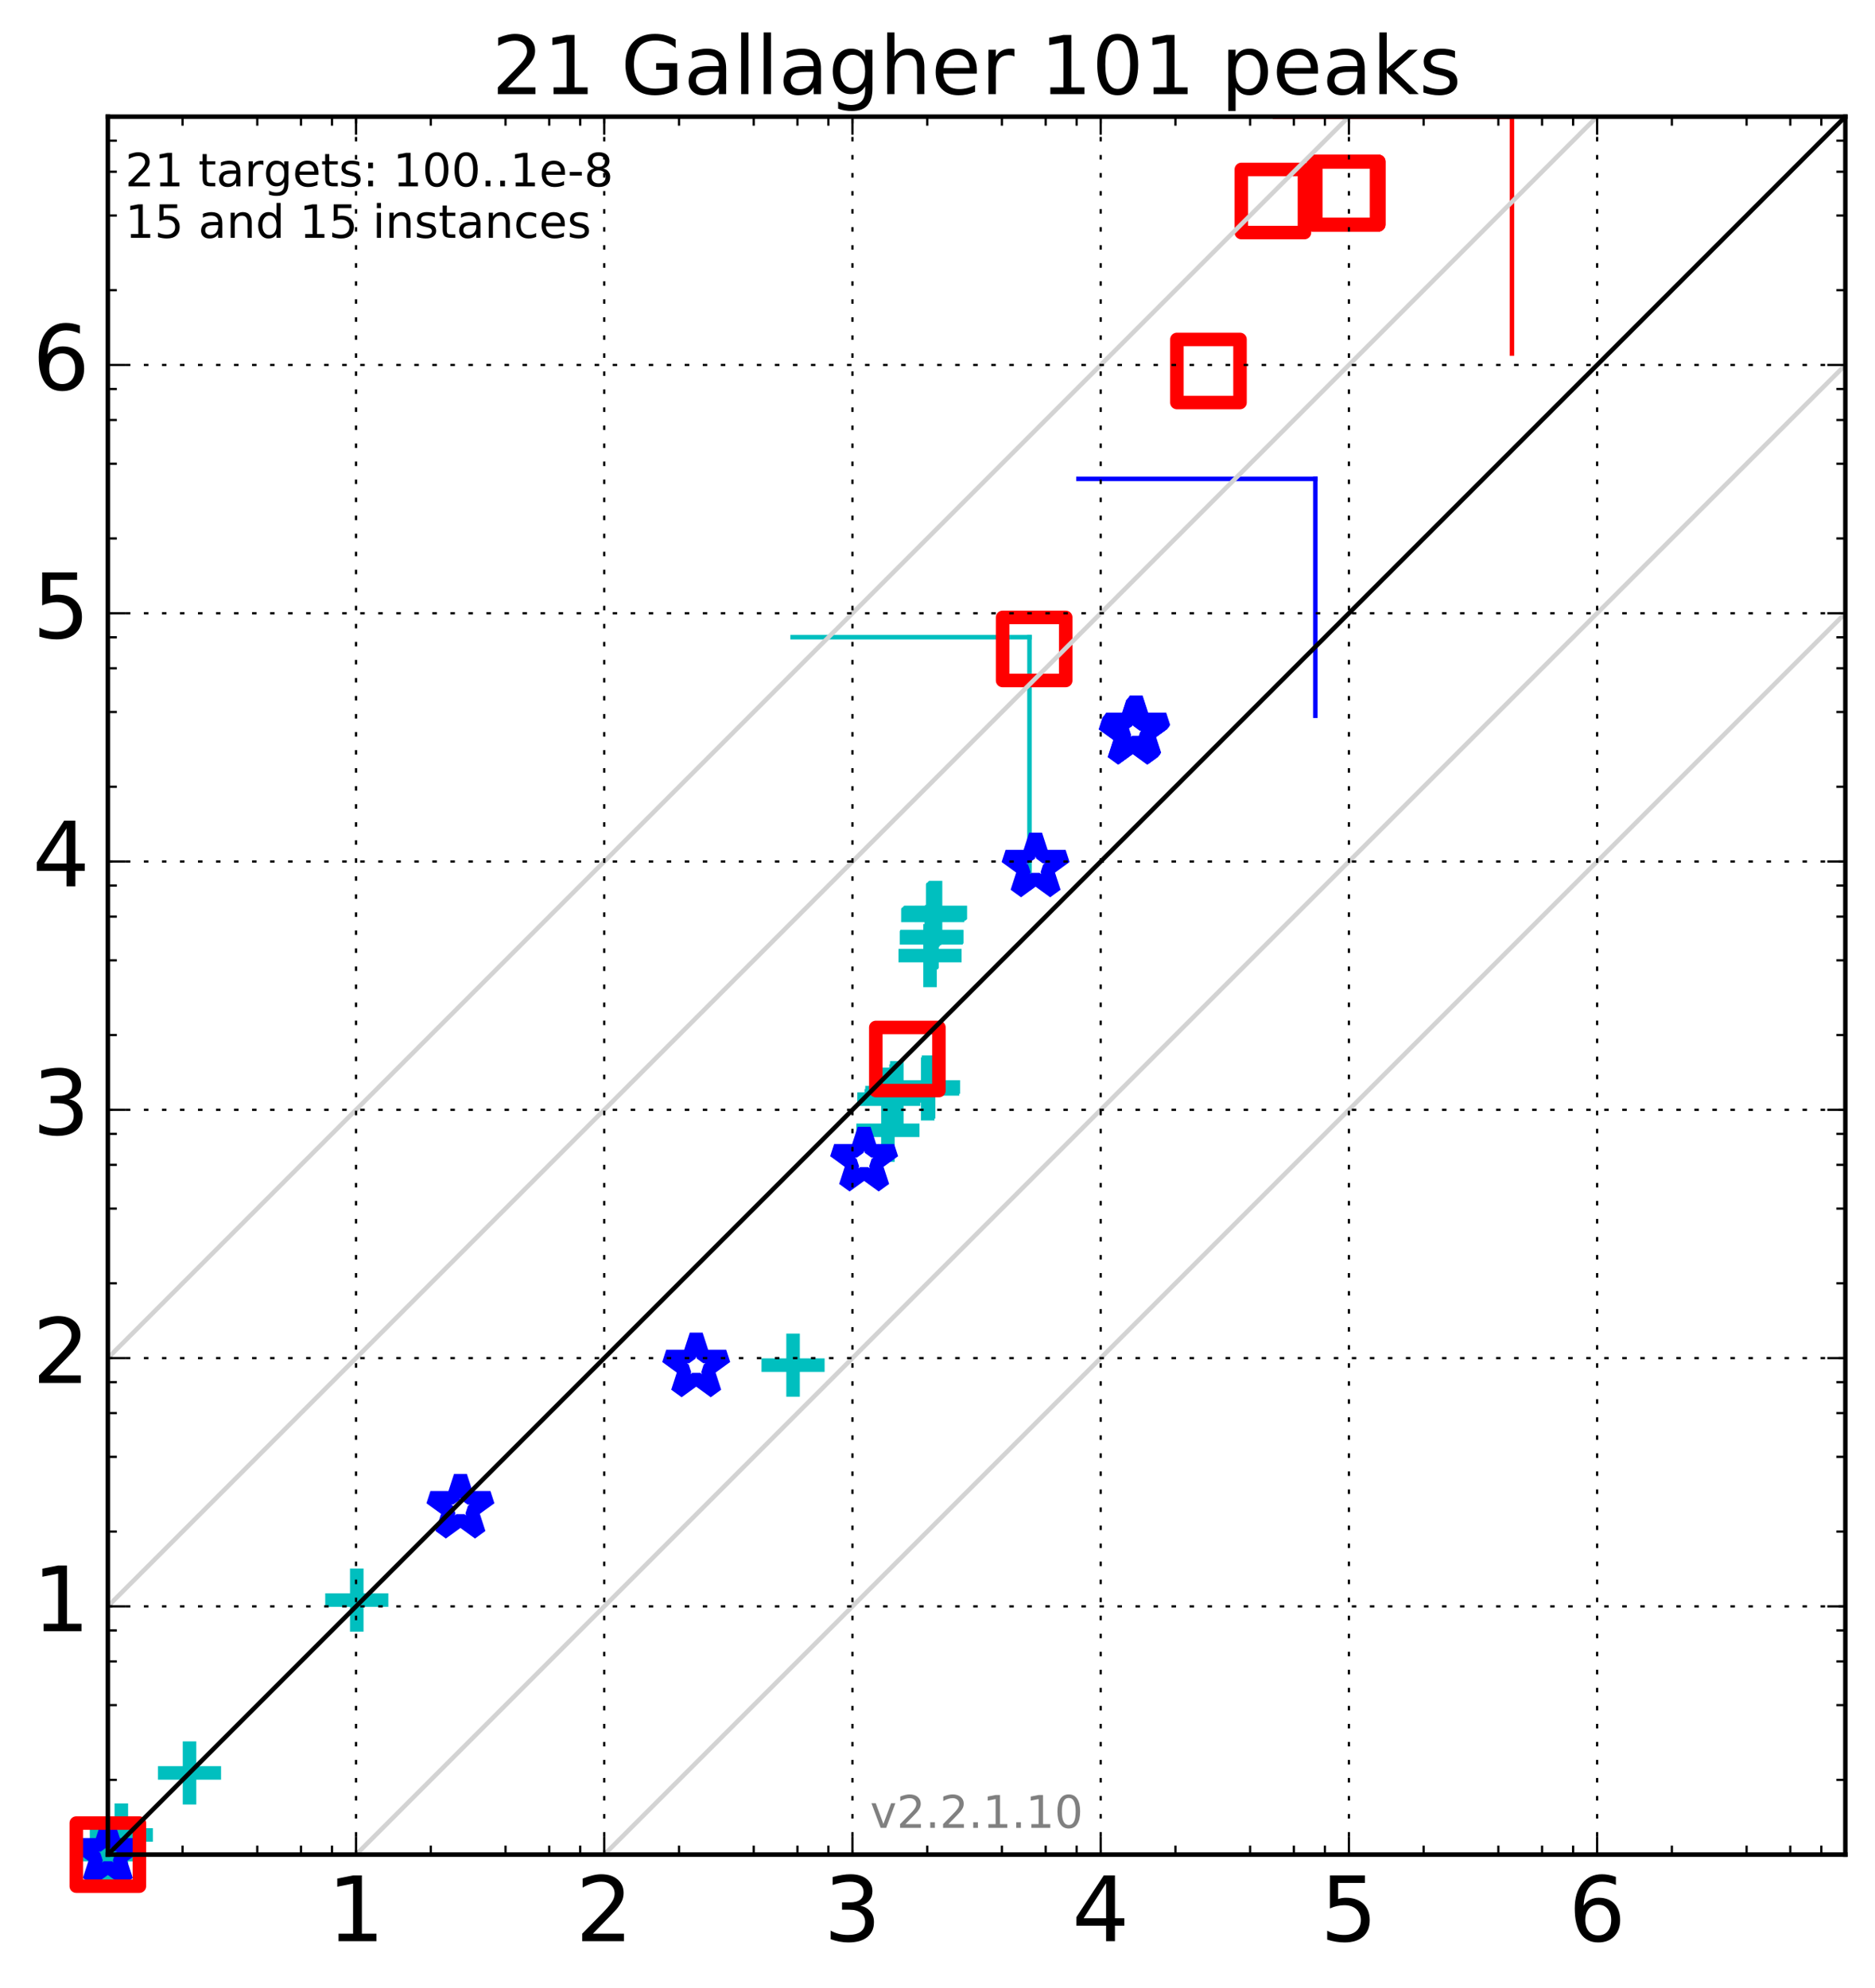 <?xml version="1.0" encoding="utf-8" standalone="no"?>
<!DOCTYPE svg PUBLIC "-//W3C//DTD SVG 1.1//EN"
  "http://www.w3.org/Graphics/SVG/1.1/DTD/svg11.dtd">
<!-- Created with matplotlib (http://matplotlib.org/) -->
<svg height="441pt" version="1.1" viewBox="0 0 416 441" width="416pt" xmlns="http://www.w3.org/2000/svg" xmlns:xlink="http://www.w3.org/1999/xlink">
 <defs>
  <style type="text/css">
*{stroke-linecap:butt;stroke-linejoin:round;stroke-miterlimit:100000;}
  </style>
 </defs>
 <g id="figure_1">
  <g id="patch_1">
   <path d="M 0 441.933 
L 416.625 441.933 
L 416.625 0 
L 0 0 
z
" style="fill:#ffffff;"/>
  </g>
  <g id="axes_1">
   <g id="patch_2">
    <path d="M 23.925 411.377 
L 409.425 411.377 
L 409.425 25.877 
L 23.925 25.877 
z
" style="fill:#ffffff;"/>
   </g>
   <g id="line2d_1">
    <path clip-path="url(#pf59d738c9a)" d="M 228.404 193.885 
L 228.404 141.334 
" style="fill:none;stroke:#00bfbf;stroke-linecap:square;"/>
   </g>
   <g id="line2d_2">
    <path clip-path="url(#pf59d738c9a)" d="M 175.853 141.334 
L 228.404 141.334 
" style="fill:none;stroke:#00bfbf;stroke-linecap:square;"/>
   </g>
   <g id="line2d_3">
    <path clip-path="url(#pf59d738c9a)" d="M 291.829 158.766 
L 291.829 106.215 
" style="fill:none;stroke:#0000ff;stroke-linecap:square;"/>
   </g>
   <g id="line2d_4">
    <path clip-path="url(#pf59d738c9a)" d="M 239.277 106.215 
L 291.829 106.215 
" style="fill:none;stroke:#0000ff;stroke-linecap:square;"/>
   </g>
   <g id="line2d_5">
    <path clip-path="url(#pf59d738c9a)" d="M 335.445 78.429 
L 335.445 25.877 
" style="fill:none;stroke:#ff0000;stroke-linecap:square;"/>
   </g>
   <g id="line2d_6">
    <path clip-path="url(#pf59d738c9a)" d="M 282.894 25.877 
L 335.445 25.877 
" style="fill:none;stroke:#ff0000;stroke-linecap:square;"/>
   </g>
   <g id="line2d_7">
    <defs>
     <path d="M -7 0 
L 7 0 
M 0 7 
L 0 -7 
" id="m0a1c588490" style="stroke:#00bfbf;stroke-width:3.0;"/>
    </defs>
    <g>
     <use style="fill:none;stroke:#00bfbf;stroke-width:3.0;" x="23.925" xlink:href="#m0a1c588490" y="411.377"/>
     <use style="fill:none;stroke:#00bfbf;stroke-width:3.0;" x="26.919" xlink:href="#m0a1c588490" y="407.017"/>
     <use style="fill:none;stroke:#00bfbf;stroke-width:3.0;" x="42.047" xlink:href="#m0a1c588490" y="393.255"/>
     <use style="fill:none;stroke:#00bfbf;stroke-width:3.0;" x="79.155" xlink:href="#m0a1c588490" y="354.912"/>
     <use style="fill:none;stroke:#00bfbf;stroke-width:3.0;" x="175.954" xlink:href="#m0a1c588490" y="302.799"/>
     <use style="fill:none;stroke:#00bfbf;stroke-width:3.0;" x="196.998" xlink:href="#m0a1c588490" y="250.712"/>
     <use style="fill:none;stroke:#00bfbf;stroke-width:3.0;" x="197.206" xlink:href="#m0a1c588490" y="243.805"/>
     <use style="fill:none;stroke:#00bfbf;stroke-width:3.0;" x="198.8" xlink:href="#m0a1c588490" y="243.075"/>
     <use style="fill:none;stroke:#00bfbf;stroke-width:3.0;" x="198.972" xlink:href="#m0a1c588490" y="242.357"/>
     <use style="fill:none;stroke:#00bfbf;stroke-width:3.0;" x="205.828" xlink:href="#m0a1c588490" y="241.534"/>
     <use style="fill:none;stroke:#00bfbf;stroke-width:3.0;" x="206.026" xlink:href="#m0a1c588490" y="241.106"/>
     <use style="fill:none;stroke:#00bfbf;stroke-width:3.0;" x="206.347" xlink:href="#m0a1c588490" y="211.96"/>
     <use style="fill:none;stroke:#00bfbf;stroke-width:3.0;" x="206.617" xlink:href="#m0a1c588490" y="208.019"/>
     <use style="fill:none;stroke:#00bfbf;stroke-width:3.0;" x="206.712" xlink:href="#m0a1c588490" y="207.815"/>
     <use style="fill:none;stroke:#00bfbf;stroke-width:3.0;" x="206.757" xlink:href="#m0a1c588490" y="207.744"/>
     <use style="fill:none;stroke:#00bfbf;stroke-width:3.0;" x="206.934" xlink:href="#m0a1c588490" y="203.047"/>
     <use style="fill:none;stroke:#00bfbf;stroke-width:3.0;" x="207.012" xlink:href="#m0a1c588490" y="202.83"/>
     <use style="fill:none;stroke:#00bfbf;stroke-width:3.0;" x="207.257" xlink:href="#m0a1c588490" y="202.693"/>
     <use style="fill:none;stroke:#00bfbf;stroke-width:3.0;" x="207.333" xlink:href="#m0a1c588490" y="202.604"/>
     <use style="fill:none;stroke:#00bfbf;stroke-width:3.0;" x="207.458" xlink:href="#m0a1c588490" y="202.505"/>
     <use style="fill:none;stroke:#00bfbf;stroke-width:3.0;" x="207.566" xlink:href="#m0a1c588490" y="202.391"/>
    </g>
   </g>
   <g id="line2d_8">
    <defs>
     <path d="M 0 -7 
L -1.572 -2.163 
L -6.657 -2.163 
L -2.543 0.826 
L -4.114 5.663 
L -0 2.674 
L 4.114 5.663 
L 2.543 0.826 
L 6.657 -2.163 
L 1.572 -2.163 
z
" id="m1b0cfd3f85" style="stroke:#0000ff;stroke-linejoin:bevel;stroke-width:3.0;"/>
    </defs>
    <g>
     <use style="fill:none;stroke:#0000ff;stroke-linejoin:bevel;stroke-width:3.0;" x="23.925" xlink:href="#m1b0cfd3f85" y="411.377"/>
     <use style="fill:none;stroke:#0000ff;stroke-linejoin:bevel;stroke-width:3.0;" x="102.154" xlink:href="#m1b0cfd3f85" y="334.391"/>
     <use style="fill:none;stroke:#0000ff;stroke-linejoin:bevel;stroke-width:3.0;" x="154.462" xlink:href="#m1b0cfd3f85" y="303.056"/>
     <use style="fill:none;stroke:#0000ff;stroke-linejoin:bevel;stroke-width:3.0;" x="191.724" xlink:href="#m1b0cfd3f85" y="257.412"/>
     <use style="fill:none;stroke:#0000ff;stroke-linejoin:bevel;stroke-width:3.0;" x="229.766" xlink:href="#m1b0cfd3f85" y="192.156"/>
     <use style="fill:none;stroke:#0000ff;stroke-linejoin:bevel;stroke-width:3.0;" x="251.294" xlink:href="#m1b0cfd3f85" y="162.738"/>
     <use style="fill:none;stroke:#0000ff;stroke-linejoin:bevel;stroke-width:3.0;" x="251.363" xlink:href="#m1b0cfd3f85" y="162.699"/>
     <use style="fill:none;stroke:#0000ff;stroke-linejoin:bevel;stroke-width:3.0;" x="251.435" xlink:href="#m1b0cfd3f85" y="162.626"/>
     <use style="fill:none;stroke:#0000ff;stroke-linejoin:bevel;stroke-width:3.0;" x="251.491" xlink:href="#m1b0cfd3f85" y="162.558"/>
     <use style="fill:none;stroke:#0000ff;stroke-linejoin:bevel;stroke-width:3.0;" x="251.542" xlink:href="#m1b0cfd3f85" y="162.487"/>
     <use style="fill:none;stroke:#0000ff;stroke-linejoin:bevel;stroke-width:3.0;" x="251.57" xlink:href="#m1b0cfd3f85" y="162.452"/>
     <use style="fill:none;stroke:#0000ff;stroke-linejoin:bevel;stroke-width:3.0;" x="251.619" xlink:href="#m1b0cfd3f85" y="162.394"/>
     <use style="fill:none;stroke:#0000ff;stroke-linejoin:bevel;stroke-width:3.0;" x="251.675" xlink:href="#m1b0cfd3f85" y="162.344"/>
     <use style="fill:none;stroke:#0000ff;stroke-linejoin:bevel;stroke-width:3.0;" x="251.737" xlink:href="#m1b0cfd3f85" y="162.271"/>
     <use style="fill:none;stroke:#0000ff;stroke-linejoin:bevel;stroke-width:3.0;" x="251.776" xlink:href="#m1b0cfd3f85" y="162.231"/>
     <use style="fill:none;stroke:#0000ff;stroke-linejoin:bevel;stroke-width:3.0;" x="251.827" xlink:href="#m1b0cfd3f85" y="162.179"/>
     <use style="fill:none;stroke:#0000ff;stroke-linejoin:bevel;stroke-width:3.0;" x="251.859" xlink:href="#m1b0cfd3f85" y="162.088"/>
     <use style="fill:none;stroke:#0000ff;stroke-linejoin:bevel;stroke-width:3.0;" x="251.907" xlink:href="#m1b0cfd3f85" y="162.022"/>
     <use style="fill:none;stroke:#0000ff;stroke-linejoin:bevel;stroke-width:3.0;" x="251.964" xlink:href="#m1b0cfd3f85" y="161.947"/>
     <use style="fill:none;stroke:#0000ff;stroke-linejoin:bevel;stroke-width:3.0;" x="252.036" xlink:href="#m1b0cfd3f85" y="161.83"/>
     <use style="fill:none;stroke:#0000ff;stroke-linejoin:bevel;stroke-width:3.0;" x="252.076" xlink:href="#m1b0cfd3f85" y="161.747"/>
    </g>
   </g>
   <g id="line2d_9">
    <defs>
     <path d="M -7 7 
L 7 7 
L 7 -7 
L -7 -7 
z
" id="m18064e2b1a" style="stroke:#ff0000;stroke-linejoin:miter;stroke-width:3.0;"/>
    </defs>
    <g>
     <use style="fill:none;stroke:#ff0000;stroke-linejoin:miter;stroke-width:3.0;" x="23.925" xlink:href="#m18064e2b1a" y="411.377"/>
     <use style="fill:none;stroke:#ff0000;stroke-linejoin:miter;stroke-width:3.0;" x="201.314" xlink:href="#m18064e2b1a" y="234.901"/>
     <use style="fill:none;stroke:#ff0000;stroke-linejoin:miter;stroke-width:3.0;" x="229.443" xlink:href="#m18064e2b1a" y="143.943"/>
     <use style="fill:none;stroke:#ff0000;stroke-linejoin:miter;stroke-width:3.0;" x="268.117" xlink:href="#m18064e2b1a" y="82.288"/>
     <use style="fill:none;stroke:#ff0000;stroke-linejoin:miter;stroke-width:3.0;" x="282.412" xlink:href="#m18064e2b1a" y="44.585"/>
     <use style="fill:none;stroke:#ff0000;stroke-linejoin:miter;stroke-width:3.0;" x="298.428" xlink:href="#m18064e2b1a" y="42.891"/>
     <use style="fill:none;stroke:#ff0000;stroke-linejoin:miter;stroke-width:3.0;" x="298.468" xlink:href="#m18064e2b1a" y="42.889"/>
     <use style="fill:none;stroke:#ff0000;stroke-linejoin:miter;stroke-width:3.0;" x="298.521" xlink:href="#m18064e2b1a" y="42.885"/>
     <use style="fill:none;stroke:#ff0000;stroke-linejoin:miter;stroke-width:3.0;" x="298.552" xlink:href="#m18064e2b1a" y="42.882"/>
     <use style="fill:none;stroke:#ff0000;stroke-linejoin:miter;stroke-width:3.0;" x="298.601" xlink:href="#m18064e2b1a" y="42.876"/>
     <use style="fill:none;stroke:#ff0000;stroke-linejoin:miter;stroke-width:3.0;" x="298.619" xlink:href="#m18064e2b1a" y="42.874"/>
     <use style="fill:none;stroke:#ff0000;stroke-linejoin:miter;stroke-width:3.0;" x="298.658" xlink:href="#m18064e2b1a" y="42.868"/>
     <use style="fill:none;stroke:#ff0000;stroke-linejoin:miter;stroke-width:3.0;" x="298.677" xlink:href="#m18064e2b1a" y="42.865"/>
     <use style="fill:none;stroke:#ff0000;stroke-linejoin:miter;stroke-width:3.0;" x="298.722" xlink:href="#m18064e2b1a" y="42.858"/>
     <use style="fill:none;stroke:#ff0000;stroke-linejoin:miter;stroke-width:3.0;" x="298.738" xlink:href="#m18064e2b1a" y="42.856"/>
     <use style="fill:none;stroke:#ff0000;stroke-linejoin:miter;stroke-width:3.0;" x="298.769" xlink:href="#m18064e2b1a" y="42.85"/>
     <use style="fill:none;stroke:#ff0000;stroke-linejoin:miter;stroke-width:3.0;" x="298.796" xlink:href="#m18064e2b1a" y="42.844"/>
     <use style="fill:none;stroke:#ff0000;stroke-linejoin:miter;stroke-width:3.0;" x="298.832" xlink:href="#m18064e2b1a" y="42.837"/>
     <use style="fill:none;stroke:#ff0000;stroke-linejoin:miter;stroke-width:3.0;" x="298.86" xlink:href="#m18064e2b1a" y="42.832"/>
     <use style="fill:none;stroke:#ff0000;stroke-linejoin:miter;stroke-width:3.0;" x="298.888" xlink:href="#m18064e2b1a" y="42.824"/>
     <use style="fill:none;stroke:#ff0000;stroke-linejoin:miter;stroke-width:3.0;" x="298.912" xlink:href="#m18064e2b1a" y="42.819"/>
    </g>
   </g>
   <g id="line2d_10">
    <path clip-path="url(#pf59d738c9a)" d="M 23.925 411.377 
L 409.425 25.877 
" style="fill:none;stroke:#000000;stroke-linecap:square;"/>
   </g>
   <g id="line2d_11">
    <path clip-path="url(#pf59d738c9a)" d="M 78.996 411.377 
L 417.625 72.749 
" style="fill:none;stroke:#d3d3d3;stroke-linecap:square;"/>
   </g>
   <g id="line2d_12">
    <path clip-path="url(#pf59d738c9a)" d="M 134.068 411.377 
L 417.625 127.82 
" style="fill:none;stroke:#d3d3d3;stroke-linecap:square;"/>
   </g>
   <g id="line2d_13">
    <path clip-path="url(#pf59d738c9a)" d="M 23.925 356.306 
L 381.231 -1 
" style="fill:none;stroke:#d3d3d3;stroke-linecap:square;"/>
   </g>
   <g id="line2d_14">
    <path clip-path="url(#pf59d738c9a)" d="M 23.925 301.234 
L 326.159 -1 
" style="fill:none;stroke:#d3d3d3;stroke-linecap:square;"/>
   </g>
   <g id="patch_3">
    <path d="M 23.925 25.877 
L 409.425 25.877 
" style="fill:none;stroke:#000000;stroke-linecap:square;stroke-linejoin:miter;"/>
   </g>
   <g id="patch_4">
    <path d="M 409.425 411.377 
L 409.425 25.877 
" style="fill:none;stroke:#000000;stroke-linecap:square;stroke-linejoin:miter;"/>
   </g>
   <g id="patch_5">
    <path d="M 23.925 411.377 
L 409.425 411.377 
" style="fill:none;stroke:#000000;stroke-linecap:square;stroke-linejoin:miter;"/>
   </g>
   <g id="patch_6">
    <path d="M 23.925 411.377 
L 23.925 25.877 
" style="fill:none;stroke:#000000;stroke-linecap:square;stroke-linejoin:miter;"/>
   </g>
   <g id="matplotlib.axis_1">
    <g id="xtick_1">
     <g id="line2d_15">
      <path clip-path="url(#pf59d738c9a)" d="M 78.996 411.377 
L 78.996 25.877 
" style="fill:none;stroke:#000000;stroke-dasharray:1,3;stroke-dashoffset:0.0;stroke-width:0.5;"/>
     </g>
     <g id="line2d_16">
      <defs>
       <path d="M 0 0 
L 0 -4 
" id="m2b14959b78" style="stroke:#000000;stroke-width:0.5;"/>
      </defs>
      <g>
       <use style="stroke:#000000;stroke-width:0.5;" x="78.996" xlink:href="#m2b14959b78" y="411.377"/>
      </g>
     </g>
     <g id="line2d_17">
      <defs>
       <path d="M 0 0 
L 0 4 
" id="m3e8d6a1d40" style="stroke:#000000;stroke-width:0.5;"/>
      </defs>
      <g>
       <use style="stroke:#000000;stroke-width:0.5;" x="78.996" xlink:href="#m3e8d6a1d40" y="25.877"/>
      </g>
     </g>
     <g id="text_1">
      <!-- 1 -->
      <defs>
       <path d="M 12.406 8.297 
L 28.516 8.297 
L 28.516 63.922 
L 10.984 60.406 
L 10.984 69.391 
L 28.422 72.906 
L 38.281 72.906 
L 38.281 8.297 
L 54.391 8.297 
L 54.391 0 
L 12.406 0 
z
" id="BitstreamVeraSans-Roman-31"/>
      </defs>
      <g transform="translate(72.634 430.574)scale(0.2 -0.2)">
       <use xlink:href="#BitstreamVeraSans-Roman-31"/>
      </g>
     </g>
    </g>
    <g id="xtick_2">
     <g id="line2d_18">
      <path clip-path="url(#pf59d738c9a)" d="M 134.068 411.377 
L 134.068 25.877 
" style="fill:none;stroke:#000000;stroke-dasharray:1,3;stroke-dashoffset:0.0;stroke-width:0.5;"/>
     </g>
     <g id="line2d_19">
      <g>
       <use style="stroke:#000000;stroke-width:0.5;" x="134.068" xlink:href="#m2b14959b78" y="411.377"/>
      </g>
     </g>
     <g id="line2d_20">
      <g>
       <use style="stroke:#000000;stroke-width:0.5;" x="134.068" xlink:href="#m3e8d6a1d40" y="25.877"/>
      </g>
     </g>
     <g id="text_2">
      <!-- 2 -->
      <defs>
       <path d="M 19.188 8.297 
L 53.609 8.297 
L 53.609 0 
L 7.328 0 
L 7.328 8.297 
Q 12.938 14.109 22.625 23.891 
Q 32.328 33.688 34.812 36.531 
Q 39.547 41.844 41.422 45.531 
Q 43.312 49.219 43.312 52.781 
Q 43.312 58.594 39.234 62.25 
Q 35.156 65.922 28.609 65.922 
Q 23.969 65.922 18.812 64.312 
Q 13.672 62.703 7.812 59.422 
L 7.812 69.391 
Q 13.766 71.781 18.938 73 
Q 24.125 74.219 28.422 74.219 
Q 39.75 74.219 46.484 68.547 
Q 53.219 62.891 53.219 53.422 
Q 53.219 48.922 51.531 44.891 
Q 49.859 40.875 45.406 35.406 
Q 44.188 33.984 37.641 27.219 
Q 31.109 20.453 19.188 8.297 
" id="BitstreamVeraSans-Roman-32"/>
      </defs>
      <g transform="translate(127.705 430.574)scale(0.2 -0.2)">
       <use xlink:href="#BitstreamVeraSans-Roman-32"/>
      </g>
     </g>
    </g>
    <g id="xtick_3">
     <g id="line2d_21">
      <path clip-path="url(#pf59d738c9a)" d="M 189.139 411.377 
L 189.139 25.877 
" style="fill:none;stroke:#000000;stroke-dasharray:1,3;stroke-dashoffset:0.0;stroke-width:0.5;"/>
     </g>
     <g id="line2d_22">
      <g>
       <use style="stroke:#000000;stroke-width:0.5;" x="189.139" xlink:href="#m2b14959b78" y="411.377"/>
      </g>
     </g>
     <g id="line2d_23">
      <g>
       <use style="stroke:#000000;stroke-width:0.5;" x="189.139" xlink:href="#m3e8d6a1d40" y="25.877"/>
      </g>
     </g>
     <g id="text_3">
      <!-- 3 -->
      <defs>
       <path d="M 40.578 39.312 
Q 47.656 37.797 51.625 33 
Q 55.609 28.219 55.609 21.188 
Q 55.609 10.406 48.188 4.484 
Q 40.766 -1.422 27.094 -1.422 
Q 22.516 -1.422 17.656 -0.516 
Q 12.797 0.391 7.625 2.203 
L 7.625 11.719 
Q 11.719 9.328 16.594 8.109 
Q 21.484 6.891 26.812 6.891 
Q 36.078 6.891 40.938 10.547 
Q 45.797 14.203 45.797 21.188 
Q 45.797 27.641 41.281 31.266 
Q 36.766 34.906 28.719 34.906 
L 20.219 34.906 
L 20.219 43.016 
L 29.109 43.016 
Q 36.375 43.016 40.234 45.922 
Q 44.094 48.828 44.094 54.297 
Q 44.094 59.906 40.109 62.906 
Q 36.141 65.922 28.719 65.922 
Q 24.656 65.922 20.016 65.031 
Q 15.375 64.156 9.812 62.312 
L 9.812 71.094 
Q 15.438 72.656 20.344 73.438 
Q 25.25 74.219 29.594 74.219 
Q 40.828 74.219 47.359 69.109 
Q 53.906 64.016 53.906 55.328 
Q 53.906 49.266 50.438 45.094 
Q 46.969 40.922 40.578 39.312 
" id="BitstreamVeraSans-Roman-33"/>
      </defs>
      <g transform="translate(182.777 430.574)scale(0.2 -0.2)">
       <use xlink:href="#BitstreamVeraSans-Roman-33"/>
      </g>
     </g>
    </g>
    <g id="xtick_4">
     <g id="line2d_24">
      <path clip-path="url(#pf59d738c9a)" d="M 244.211 411.377 
L 244.211 25.877 
" style="fill:none;stroke:#000000;stroke-dasharray:1,3;stroke-dashoffset:0.0;stroke-width:0.5;"/>
     </g>
     <g id="line2d_25">
      <g>
       <use style="stroke:#000000;stroke-width:0.5;" x="244.211" xlink:href="#m2b14959b78" y="411.377"/>
      </g>
     </g>
     <g id="line2d_26">
      <g>
       <use style="stroke:#000000;stroke-width:0.5;" x="244.211" xlink:href="#m3e8d6a1d40" y="25.877"/>
      </g>
     </g>
     <g id="text_4">
      <!-- 4 -->
      <defs>
       <path d="M 37.797 64.312 
L 12.891 25.391 
L 37.797 25.391 
z
M 35.203 72.906 
L 47.609 72.906 
L 47.609 25.391 
L 58.016 25.391 
L 58.016 17.188 
L 47.609 17.188 
L 47.609 0 
L 37.797 0 
L 37.797 17.188 
L 4.891 17.188 
L 4.891 26.703 
z
" id="BitstreamVeraSans-Roman-34"/>
      </defs>
      <g transform="translate(237.848 430.574)scale(0.2 -0.2)">
       <use xlink:href="#BitstreamVeraSans-Roman-34"/>
      </g>
     </g>
    </g>
    <g id="xtick_5">
     <g id="line2d_27">
      <path clip-path="url(#pf59d738c9a)" d="M 299.282 411.377 
L 299.282 25.877 
" style="fill:none;stroke:#000000;stroke-dasharray:1,3;stroke-dashoffset:0.0;stroke-width:0.5;"/>
     </g>
     <g id="line2d_28">
      <g>
       <use style="stroke:#000000;stroke-width:0.5;" x="299.282" xlink:href="#m2b14959b78" y="411.377"/>
      </g>
     </g>
     <g id="line2d_29">
      <g>
       <use style="stroke:#000000;stroke-width:0.5;" x="299.282" xlink:href="#m3e8d6a1d40" y="25.877"/>
      </g>
     </g>
     <g id="text_5">
      <!-- 5 -->
      <defs>
       <path d="M 10.797 72.906 
L 49.516 72.906 
L 49.516 64.594 
L 19.828 64.594 
L 19.828 46.734 
Q 21.969 47.469 24.109 47.828 
Q 26.266 48.188 28.422 48.188 
Q 40.625 48.188 47.75 41.5 
Q 54.891 34.812 54.891 23.391 
Q 54.891 11.625 47.562 5.094 
Q 40.234 -1.422 26.906 -1.422 
Q 22.312 -1.422 17.547 -0.641 
Q 12.797 0.141 7.719 1.703 
L 7.719 11.625 
Q 12.109 9.234 16.797 8.062 
Q 21.484 6.891 26.703 6.891 
Q 35.156 6.891 40.078 11.328 
Q 45.016 15.766 45.016 23.391 
Q 45.016 31 40.078 35.438 
Q 35.156 39.891 26.703 39.891 
Q 22.75 39.891 18.812 39.016 
Q 14.891 38.141 10.797 36.281 
z
" id="BitstreamVeraSans-Roman-35"/>
      </defs>
      <g transform="translate(292.92 430.574)scale(0.2 -0.2)">
       <use xlink:href="#BitstreamVeraSans-Roman-35"/>
      </g>
     </g>
    </g>
    <g id="xtick_6">
     <g id="line2d_30">
      <path clip-path="url(#pf59d738c9a)" d="M 354.354 411.377 
L 354.354 25.877 
" style="fill:none;stroke:#000000;stroke-dasharray:1,3;stroke-dashoffset:0.0;stroke-width:0.5;"/>
     </g>
     <g id="line2d_31">
      <g>
       <use style="stroke:#000000;stroke-width:0.5;" x="354.354" xlink:href="#m2b14959b78" y="411.377"/>
      </g>
     </g>
     <g id="line2d_32">
      <g>
       <use style="stroke:#000000;stroke-width:0.5;" x="354.354" xlink:href="#m3e8d6a1d40" y="25.877"/>
      </g>
     </g>
     <g id="text_6">
      <!-- 6 -->
      <defs>
       <path d="M 33.016 40.375 
Q 26.375 40.375 22.484 35.828 
Q 18.609 31.297 18.609 23.391 
Q 18.609 15.531 22.484 10.953 
Q 26.375 6.391 33.016 6.391 
Q 39.656 6.391 43.531 10.953 
Q 47.406 15.531 47.406 23.391 
Q 47.406 31.297 43.531 35.828 
Q 39.656 40.375 33.016 40.375 
M 52.594 71.297 
L 52.594 62.312 
Q 48.875 64.062 45.094 64.984 
Q 41.312 65.922 37.594 65.922 
Q 27.828 65.922 22.672 59.328 
Q 17.531 52.734 16.797 39.406 
Q 19.672 43.656 24.016 45.922 
Q 28.375 48.188 33.594 48.188 
Q 44.578 48.188 50.953 41.516 
Q 57.328 34.859 57.328 23.391 
Q 57.328 12.156 50.688 5.359 
Q 44.047 -1.422 33.016 -1.422 
Q 20.359 -1.422 13.672 8.266 
Q 6.984 17.969 6.984 36.375 
Q 6.984 53.656 15.188 63.938 
Q 23.391 74.219 37.203 74.219 
Q 40.922 74.219 44.703 73.484 
Q 48.484 72.75 52.594 71.297 
" id="BitstreamVeraSans-Roman-36"/>
      </defs>
      <g transform="translate(347.991 430.574)scale(0.2 -0.2)">
       <use xlink:href="#BitstreamVeraSans-Roman-36"/>
      </g>
     </g>
    </g>
    <g id="xtick_7">
     <g id="line2d_33">
      <defs>
       <path d="M 0 0 
L 0 -2 
" id="m2924b351dd" style="stroke:#000000;stroke-width:0.5;"/>
      </defs>
      <g>
       <use style="stroke:#000000;stroke-width:0.5;" x="40.503" xlink:href="#m2924b351dd" y="411.377"/>
      </g>
     </g>
     <g id="line2d_34">
      <defs>
       <path d="M 0 0 
L 0 2 
" id="m846b569835" style="stroke:#000000;stroke-width:0.5;"/>
      </defs>
      <g>
       <use style="stroke:#000000;stroke-width:0.5;" x="40.503" xlink:href="#m846b569835" y="25.877"/>
      </g>
     </g>
    </g>
    <g id="xtick_8">
     <g id="line2d_35">
      <g>
       <use style="stroke:#000000;stroke-width:0.5;" x="57.081" xlink:href="#m2924b351dd" y="411.377"/>
      </g>
     </g>
     <g id="line2d_36">
      <g>
       <use style="stroke:#000000;stroke-width:0.5;" x="57.081" xlink:href="#m846b569835" y="25.877"/>
      </g>
     </g>
    </g>
    <g id="xtick_9">
     <g id="line2d_37">
      <g>
       <use style="stroke:#000000;stroke-width:0.5;" x="66.779" xlink:href="#m2924b351dd" y="411.377"/>
      </g>
     </g>
     <g id="line2d_38">
      <g>
       <use style="stroke:#000000;stroke-width:0.5;" x="66.779" xlink:href="#m846b569835" y="25.877"/>
      </g>
     </g>
    </g>
    <g id="xtick_10">
     <g id="line2d_39">
      <g>
       <use style="stroke:#000000;stroke-width:0.5;" x="73.659" xlink:href="#m2924b351dd" y="411.377"/>
      </g>
     </g>
     <g id="line2d_40">
      <g>
       <use style="stroke:#000000;stroke-width:0.5;" x="73.659" xlink:href="#m846b569835" y="25.877"/>
      </g>
     </g>
    </g>
    <g id="xtick_11">
     <g id="line2d_41">
      <g>
       <use style="stroke:#000000;stroke-width:0.5;" x="95.575" xlink:href="#m2924b351dd" y="411.377"/>
      </g>
     </g>
     <g id="line2d_42">
      <g>
       <use style="stroke:#000000;stroke-width:0.5;" x="95.575" xlink:href="#m846b569835" y="25.877"/>
      </g>
     </g>
    </g>
    <g id="xtick_12">
     <g id="line2d_43">
      <g>
       <use style="stroke:#000000;stroke-width:0.5;" x="112.153" xlink:href="#m2924b351dd" y="411.377"/>
      </g>
     </g>
     <g id="line2d_44">
      <g>
       <use style="stroke:#000000;stroke-width:0.5;" x="112.153" xlink:href="#m846b569835" y="25.877"/>
      </g>
     </g>
    </g>
    <g id="xtick_13">
     <g id="line2d_45">
      <g>
       <use style="stroke:#000000;stroke-width:0.5;" x="121.85" xlink:href="#m2924b351dd" y="411.377"/>
      </g>
     </g>
     <g id="line2d_46">
      <g>
       <use style="stroke:#000000;stroke-width:0.5;" x="121.85" xlink:href="#m846b569835" y="25.877"/>
      </g>
     </g>
    </g>
    <g id="xtick_14">
     <g id="line2d_47">
      <g>
       <use style="stroke:#000000;stroke-width:0.5;" x="128.731" xlink:href="#m2924b351dd" y="411.377"/>
      </g>
     </g>
     <g id="line2d_48">
      <g>
       <use style="stroke:#000000;stroke-width:0.5;" x="128.731" xlink:href="#m846b569835" y="25.877"/>
      </g>
     </g>
    </g>
    <g id="xtick_15">
     <g id="line2d_49">
      <g>
       <use style="stroke:#000000;stroke-width:0.5;" x="150.646" xlink:href="#m2924b351dd" y="411.377"/>
      </g>
     </g>
     <g id="line2d_50">
      <g>
       <use style="stroke:#000000;stroke-width:0.5;" x="150.646" xlink:href="#m846b569835" y="25.877"/>
      </g>
     </g>
    </g>
    <g id="xtick_16">
     <g id="line2d_51">
      <g>
       <use style="stroke:#000000;stroke-width:0.5;" x="167.224" xlink:href="#m2924b351dd" y="411.377"/>
      </g>
     </g>
     <g id="line2d_52">
      <g>
       <use style="stroke:#000000;stroke-width:0.5;" x="167.224" xlink:href="#m846b569835" y="25.877"/>
      </g>
     </g>
    </g>
    <g id="xtick_17">
     <g id="line2d_53">
      <g>
       <use style="stroke:#000000;stroke-width:0.5;" x="176.922" xlink:href="#m2924b351dd" y="411.377"/>
      </g>
     </g>
     <g id="line2d_54">
      <g>
       <use style="stroke:#000000;stroke-width:0.5;" x="176.922" xlink:href="#m846b569835" y="25.877"/>
      </g>
     </g>
    </g>
    <g id="xtick_18">
     <g id="line2d_55">
      <g>
       <use style="stroke:#000000;stroke-width:0.5;" x="183.802" xlink:href="#m2924b351dd" y="411.377"/>
      </g>
     </g>
     <g id="line2d_56">
      <g>
       <use style="stroke:#000000;stroke-width:0.5;" x="183.802" xlink:href="#m846b569835" y="25.877"/>
      </g>
     </g>
    </g>
    <g id="xtick_19">
     <g id="line2d_57">
      <g>
       <use style="stroke:#000000;stroke-width:0.5;" x="205.717" xlink:href="#m2924b351dd" y="411.377"/>
      </g>
     </g>
     <g id="line2d_58">
      <g>
       <use style="stroke:#000000;stroke-width:0.5;" x="205.717" xlink:href="#m846b569835" y="25.877"/>
      </g>
     </g>
    </g>
    <g id="xtick_20">
     <g id="line2d_59">
      <g>
       <use style="stroke:#000000;stroke-width:0.5;" x="222.296" xlink:href="#m2924b351dd" y="411.377"/>
      </g>
     </g>
     <g id="line2d_60">
      <g>
       <use style="stroke:#000000;stroke-width:0.5;" x="222.296" xlink:href="#m846b569835" y="25.877"/>
      </g>
     </g>
    </g>
    <g id="xtick_21">
     <g id="line2d_61">
      <g>
       <use style="stroke:#000000;stroke-width:0.5;" x="231.993" xlink:href="#m2924b351dd" y="411.377"/>
      </g>
     </g>
     <g id="line2d_62">
      <g>
       <use style="stroke:#000000;stroke-width:0.5;" x="231.993" xlink:href="#m846b569835" y="25.877"/>
      </g>
     </g>
    </g>
    <g id="xtick_22">
     <g id="line2d_63">
      <g>
       <use style="stroke:#000000;stroke-width:0.5;" x="238.874" xlink:href="#m2924b351dd" y="411.377"/>
      </g>
     </g>
     <g id="line2d_64">
      <g>
       <use style="stroke:#000000;stroke-width:0.5;" x="238.874" xlink:href="#m846b569835" y="25.877"/>
      </g>
     </g>
    </g>
    <g id="xtick_23">
     <g id="line2d_65">
      <g>
       <use style="stroke:#000000;stroke-width:0.5;" x="260.789" xlink:href="#m2924b351dd" y="411.377"/>
      </g>
     </g>
     <g id="line2d_66">
      <g>
       <use style="stroke:#000000;stroke-width:0.5;" x="260.789" xlink:href="#m846b569835" y="25.877"/>
      </g>
     </g>
    </g>
    <g id="xtick_24">
     <g id="line2d_67">
      <g>
       <use style="stroke:#000000;stroke-width:0.5;" x="277.367" xlink:href="#m2924b351dd" y="411.377"/>
      </g>
     </g>
     <g id="line2d_68">
      <g>
       <use style="stroke:#000000;stroke-width:0.5;" x="277.367" xlink:href="#m846b569835" y="25.877"/>
      </g>
     </g>
    </g>
    <g id="xtick_25">
     <g id="line2d_69">
      <g>
       <use style="stroke:#000000;stroke-width:0.5;" x="287.065" xlink:href="#m2924b351dd" y="411.377"/>
      </g>
     </g>
     <g id="line2d_70">
      <g>
       <use style="stroke:#000000;stroke-width:0.5;" x="287.065" xlink:href="#m846b569835" y="25.877"/>
      </g>
     </g>
    </g>
    <g id="xtick_26">
     <g id="line2d_71">
      <g>
       <use style="stroke:#000000;stroke-width:0.5;" x="293.945" xlink:href="#m2924b351dd" y="411.377"/>
      </g>
     </g>
     <g id="line2d_72">
      <g>
       <use style="stroke:#000000;stroke-width:0.5;" x="293.945" xlink:href="#m846b569835" y="25.877"/>
      </g>
     </g>
    </g>
    <g id="xtick_27">
     <g id="line2d_73">
      <g>
       <use style="stroke:#000000;stroke-width:0.5;" x="315.86" xlink:href="#m2924b351dd" y="411.377"/>
      </g>
     </g>
     <g id="line2d_74">
      <g>
       <use style="stroke:#000000;stroke-width:0.5;" x="315.86" xlink:href="#m846b569835" y="25.877"/>
      </g>
     </g>
    </g>
    <g id="xtick_28">
     <g id="line2d_75">
      <g>
       <use style="stroke:#000000;stroke-width:0.5;" x="332.438" xlink:href="#m2924b351dd" y="411.377"/>
      </g>
     </g>
     <g id="line2d_76">
      <g>
       <use style="stroke:#000000;stroke-width:0.5;" x="332.438" xlink:href="#m846b569835" y="25.877"/>
      </g>
     </g>
    </g>
    <g id="xtick_29">
     <g id="line2d_77">
      <g>
       <use style="stroke:#000000;stroke-width:0.5;" x="342.136" xlink:href="#m2924b351dd" y="411.377"/>
      </g>
     </g>
     <g id="line2d_78">
      <g>
       <use style="stroke:#000000;stroke-width:0.5;" x="342.136" xlink:href="#m846b569835" y="25.877"/>
      </g>
     </g>
    </g>
    <g id="xtick_30">
     <g id="line2d_79">
      <g>
       <use style="stroke:#000000;stroke-width:0.5;" x="349.017" xlink:href="#m2924b351dd" y="411.377"/>
      </g>
     </g>
     <g id="line2d_80">
      <g>
       <use style="stroke:#000000;stroke-width:0.5;" x="349.017" xlink:href="#m846b569835" y="25.877"/>
      </g>
     </g>
    </g>
    <g id="xtick_31">
     <g id="line2d_81">
      <g>
       <use style="stroke:#000000;stroke-width:0.5;" x="370.932" xlink:href="#m2924b351dd" y="411.377"/>
      </g>
     </g>
     <g id="line2d_82">
      <g>
       <use style="stroke:#000000;stroke-width:0.5;" x="370.932" xlink:href="#m846b569835" y="25.877"/>
      </g>
     </g>
    </g>
    <g id="xtick_32">
     <g id="line2d_83">
      <g>
       <use style="stroke:#000000;stroke-width:0.5;" x="387.51" xlink:href="#m2924b351dd" y="411.377"/>
      </g>
     </g>
     <g id="line2d_84">
      <g>
       <use style="stroke:#000000;stroke-width:0.5;" x="387.51" xlink:href="#m846b569835" y="25.877"/>
      </g>
     </g>
    </g>
    <g id="xtick_33">
     <g id="line2d_85">
      <g>
       <use style="stroke:#000000;stroke-width:0.5;" x="397.207" xlink:href="#m2924b351dd" y="411.377"/>
      </g>
     </g>
     <g id="line2d_86">
      <g>
       <use style="stroke:#000000;stroke-width:0.5;" x="397.207" xlink:href="#m846b569835" y="25.877"/>
      </g>
     </g>
    </g>
    <g id="xtick_34">
     <g id="line2d_87">
      <g>
       <use style="stroke:#000000;stroke-width:0.5;" x="404.088" xlink:href="#m2924b351dd" y="411.377"/>
      </g>
     </g>
     <g id="line2d_88">
      <g>
       <use style="stroke:#000000;stroke-width:0.5;" x="404.088" xlink:href="#m846b569835" y="25.877"/>
      </g>
     </g>
    </g>
   </g>
   <g id="matplotlib.axis_2">
    <g id="ytick_1">
     <g id="line2d_89">
      <path clip-path="url(#pf59d738c9a)" d="M 23.925 356.306 
L 409.425 356.306 
" style="fill:none;stroke:#000000;stroke-dasharray:1,3;stroke-dashoffset:0.0;stroke-width:0.5;"/>
     </g>
     <g id="line2d_90">
      <defs>
       <path d="M 0 0 
L 4 0 
" id="mb39c7d74fc" style="stroke:#000000;stroke-width:0.5;"/>
      </defs>
      <g>
       <use style="stroke:#000000;stroke-width:0.5;" x="23.925" xlink:href="#mb39c7d74fc" y="356.306"/>
      </g>
     </g>
     <g id="line2d_91">
      <defs>
       <path d="M 0 0 
L -4 0 
" id="mcfe4c8d566" style="stroke:#000000;stroke-width:0.5;"/>
      </defs>
      <g>
       <use style="stroke:#000000;stroke-width:0.5;" x="409.425" xlink:href="#mcfe4c8d566" y="356.306"/>
      </g>
     </g>
     <g id="text_7">
      <!-- 1 -->
      <g transform="translate(7.2 361.825)scale(0.2 -0.2)">
       <use xlink:href="#BitstreamVeraSans-Roman-31"/>
      </g>
     </g>
    </g>
    <g id="ytick_2">
     <g id="line2d_92">
      <path clip-path="url(#pf59d738c9a)" d="M 23.925 301.234 
L 409.425 301.234 
" style="fill:none;stroke:#000000;stroke-dasharray:1,3;stroke-dashoffset:0.0;stroke-width:0.5;"/>
     </g>
     <g id="line2d_93">
      <g>
       <use style="stroke:#000000;stroke-width:0.5;" x="23.925" xlink:href="#mb39c7d74fc" y="301.234"/>
      </g>
     </g>
     <g id="line2d_94">
      <g>
       <use style="stroke:#000000;stroke-width:0.5;" x="409.425" xlink:href="#mcfe4c8d566" y="301.234"/>
      </g>
     </g>
     <g id="text_8">
      <!-- 2 -->
      <g transform="translate(7.2 306.753)scale(0.2 -0.2)">
       <use xlink:href="#BitstreamVeraSans-Roman-32"/>
      </g>
     </g>
    </g>
    <g id="ytick_3">
     <g id="line2d_95">
      <path clip-path="url(#pf59d738c9a)" d="M 23.925 246.163 
L 409.425 246.163 
" style="fill:none;stroke:#000000;stroke-dasharray:1,3;stroke-dashoffset:0.0;stroke-width:0.5;"/>
     </g>
     <g id="line2d_96">
      <g>
       <use style="stroke:#000000;stroke-width:0.5;" x="23.925" xlink:href="#mb39c7d74fc" y="246.163"/>
      </g>
     </g>
     <g id="line2d_97">
      <g>
       <use style="stroke:#000000;stroke-width:0.5;" x="409.425" xlink:href="#mcfe4c8d566" y="246.163"/>
      </g>
     </g>
     <g id="text_9">
      <!-- 3 -->
      <g transform="translate(7.2 251.682)scale(0.2 -0.2)">
       <use xlink:href="#BitstreamVeraSans-Roman-33"/>
      </g>
     </g>
    </g>
    <g id="ytick_4">
     <g id="line2d_98">
      <path clip-path="url(#pf59d738c9a)" d="M 23.925 191.091 
L 409.425 191.091 
" style="fill:none;stroke:#000000;stroke-dasharray:1,3;stroke-dashoffset:0.0;stroke-width:0.5;"/>
     </g>
     <g id="line2d_99">
      <g>
       <use style="stroke:#000000;stroke-width:0.5;" x="23.925" xlink:href="#mb39c7d74fc" y="191.091"/>
      </g>
     </g>
     <g id="line2d_100">
      <g>
       <use style="stroke:#000000;stroke-width:0.5;" x="409.425" xlink:href="#mcfe4c8d566" y="191.091"/>
      </g>
     </g>
     <g id="text_10">
      <!-- 4 -->
      <g transform="translate(7.2 196.61)scale(0.2 -0.2)">
       <use xlink:href="#BitstreamVeraSans-Roman-34"/>
      </g>
     </g>
    </g>
    <g id="ytick_5">
     <g id="line2d_101">
      <path clip-path="url(#pf59d738c9a)" d="M 23.925 136.02 
L 409.425 136.02 
" style="fill:none;stroke:#000000;stroke-dasharray:1,3;stroke-dashoffset:0.0;stroke-width:0.5;"/>
     </g>
     <g id="line2d_102">
      <g>
       <use style="stroke:#000000;stroke-width:0.5;" x="23.925" xlink:href="#mb39c7d74fc" y="136.02"/>
      </g>
     </g>
     <g id="line2d_103">
      <g>
       <use style="stroke:#000000;stroke-width:0.5;" x="409.425" xlink:href="#mcfe4c8d566" y="136.02"/>
      </g>
     </g>
     <g id="text_11">
      <!-- 5 -->
      <g transform="translate(7.2 141.539)scale(0.2 -0.2)">
       <use xlink:href="#BitstreamVeraSans-Roman-35"/>
      </g>
     </g>
    </g>
    <g id="ytick_6">
     <g id="line2d_104">
      <path clip-path="url(#pf59d738c9a)" d="M 23.925 80.949 
L 409.425 80.949 
" style="fill:none;stroke:#000000;stroke-dasharray:1,3;stroke-dashoffset:0.0;stroke-width:0.5;"/>
     </g>
     <g id="line2d_105">
      <g>
       <use style="stroke:#000000;stroke-width:0.5;" x="23.925" xlink:href="#mb39c7d74fc" y="80.949"/>
      </g>
     </g>
     <g id="line2d_106">
      <g>
       <use style="stroke:#000000;stroke-width:0.5;" x="409.425" xlink:href="#mcfe4c8d566" y="80.949"/>
      </g>
     </g>
     <g id="text_12">
      <!-- 6 -->
      <g transform="translate(7.2 86.467)scale(0.2 -0.2)">
       <use xlink:href="#BitstreamVeraSans-Roman-36"/>
      </g>
     </g>
    </g>
    <g id="ytick_7">
     <g id="line2d_107">
      <defs>
       <path d="M 0 0 
L 2 0 
" id="mfe177be40d" style="stroke:#000000;stroke-width:0.5;"/>
      </defs>
      <g>
       <use style="stroke:#000000;stroke-width:0.5;" x="23.925" xlink:href="#mfe177be40d" y="394.799"/>
      </g>
     </g>
     <g id="line2d_108">
      <defs>
       <path d="M 0 0 
L -2 0 
" id="md419341e37" style="stroke:#000000;stroke-width:0.5;"/>
      </defs>
      <g>
       <use style="stroke:#000000;stroke-width:0.5;" x="409.425" xlink:href="#md419341e37" y="394.799"/>
      </g>
     </g>
    </g>
    <g id="ytick_8">
     <g id="line2d_109">
      <g>
       <use style="stroke:#000000;stroke-width:0.5;" x="23.925" xlink:href="#mfe177be40d" y="378.221"/>
      </g>
     </g>
     <g id="line2d_110">
      <g>
       <use style="stroke:#000000;stroke-width:0.5;" x="409.425" xlink:href="#md419341e37" y="378.221"/>
      </g>
     </g>
    </g>
    <g id="ytick_9">
     <g id="line2d_111">
      <g>
       <use style="stroke:#000000;stroke-width:0.5;" x="23.925" xlink:href="#mfe177be40d" y="368.523"/>
      </g>
     </g>
     <g id="line2d_112">
      <g>
       <use style="stroke:#000000;stroke-width:0.5;" x="409.425" xlink:href="#md419341e37" y="368.523"/>
      </g>
     </g>
    </g>
    <g id="ytick_10">
     <g id="line2d_113">
      <g>
       <use style="stroke:#000000;stroke-width:0.5;" x="23.925" xlink:href="#mfe177be40d" y="361.643"/>
      </g>
     </g>
     <g id="line2d_114">
      <g>
       <use style="stroke:#000000;stroke-width:0.5;" x="409.425" xlink:href="#md419341e37" y="361.643"/>
      </g>
     </g>
    </g>
    <g id="ytick_11">
     <g id="line2d_115">
      <g>
       <use style="stroke:#000000;stroke-width:0.5;" x="23.925" xlink:href="#mfe177be40d" y="339.728"/>
      </g>
     </g>
     <g id="line2d_116">
      <g>
       <use style="stroke:#000000;stroke-width:0.5;" x="409.425" xlink:href="#md419341e37" y="339.728"/>
      </g>
     </g>
    </g>
    <g id="ytick_12">
     <g id="line2d_117">
      <g>
       <use style="stroke:#000000;stroke-width:0.5;" x="23.925" xlink:href="#mfe177be40d" y="323.149"/>
      </g>
     </g>
     <g id="line2d_118">
      <g>
       <use style="stroke:#000000;stroke-width:0.5;" x="409.425" xlink:href="#md419341e37" y="323.149"/>
      </g>
     </g>
    </g>
    <g id="ytick_13">
     <g id="line2d_119">
      <g>
       <use style="stroke:#000000;stroke-width:0.5;" x="23.925" xlink:href="#mfe177be40d" y="313.452"/>
      </g>
     </g>
     <g id="line2d_120">
      <g>
       <use style="stroke:#000000;stroke-width:0.5;" x="409.425" xlink:href="#md419341e37" y="313.452"/>
      </g>
     </g>
    </g>
    <g id="ytick_14">
     <g id="line2d_121">
      <g>
       <use style="stroke:#000000;stroke-width:0.5;" x="23.925" xlink:href="#mfe177be40d" y="306.571"/>
      </g>
     </g>
     <g id="line2d_122">
      <g>
       <use style="stroke:#000000;stroke-width:0.5;" x="409.425" xlink:href="#md419341e37" y="306.571"/>
      </g>
     </g>
    </g>
    <g id="ytick_15">
     <g id="line2d_123">
      <g>
       <use style="stroke:#000000;stroke-width:0.5;" x="23.925" xlink:href="#mfe177be40d" y="284.656"/>
      </g>
     </g>
     <g id="line2d_124">
      <g>
       <use style="stroke:#000000;stroke-width:0.5;" x="409.425" xlink:href="#md419341e37" y="284.656"/>
      </g>
     </g>
    </g>
    <g id="ytick_16">
     <g id="line2d_125">
      <g>
       <use style="stroke:#000000;stroke-width:0.5;" x="23.925" xlink:href="#mfe177be40d" y="268.078"/>
      </g>
     </g>
     <g id="line2d_126">
      <g>
       <use style="stroke:#000000;stroke-width:0.5;" x="409.425" xlink:href="#md419341e37" y="268.078"/>
      </g>
     </g>
    </g>
    <g id="ytick_17">
     <g id="line2d_127">
      <g>
       <use style="stroke:#000000;stroke-width:0.5;" x="23.925" xlink:href="#mfe177be40d" y="258.38"/>
      </g>
     </g>
     <g id="line2d_128">
      <g>
       <use style="stroke:#000000;stroke-width:0.5;" x="409.425" xlink:href="#md419341e37" y="258.38"/>
      </g>
     </g>
    </g>
    <g id="ytick_18">
     <g id="line2d_129">
      <g>
       <use style="stroke:#000000;stroke-width:0.5;" x="23.925" xlink:href="#mfe177be40d" y="251.5"/>
      </g>
     </g>
     <g id="line2d_130">
      <g>
       <use style="stroke:#000000;stroke-width:0.5;" x="409.425" xlink:href="#md419341e37" y="251.5"/>
      </g>
     </g>
    </g>
    <g id="ytick_19">
     <g id="line2d_131">
      <g>
       <use style="stroke:#000000;stroke-width:0.5;" x="23.925" xlink:href="#mfe177be40d" y="229.585"/>
      </g>
     </g>
     <g id="line2d_132">
      <g>
       <use style="stroke:#000000;stroke-width:0.5;" x="409.425" xlink:href="#md419341e37" y="229.585"/>
      </g>
     </g>
    </g>
    <g id="ytick_20">
     <g id="line2d_133">
      <g>
       <use style="stroke:#000000;stroke-width:0.5;" x="23.925" xlink:href="#mfe177be40d" y="213.007"/>
      </g>
     </g>
     <g id="line2d_134">
      <g>
       <use style="stroke:#000000;stroke-width:0.5;" x="409.425" xlink:href="#md419341e37" y="213.007"/>
      </g>
     </g>
    </g>
    <g id="ytick_21">
     <g id="line2d_135">
      <g>
       <use style="stroke:#000000;stroke-width:0.5;" x="23.925" xlink:href="#mfe177be40d" y="203.309"/>
      </g>
     </g>
     <g id="line2d_136">
      <g>
       <use style="stroke:#000000;stroke-width:0.5;" x="409.425" xlink:href="#md419341e37" y="203.309"/>
      </g>
     </g>
    </g>
    <g id="ytick_22">
     <g id="line2d_137">
      <g>
       <use style="stroke:#000000;stroke-width:0.5;" x="23.925" xlink:href="#mfe177be40d" y="196.428"/>
      </g>
     </g>
     <g id="line2d_138">
      <g>
       <use style="stroke:#000000;stroke-width:0.5;" x="409.425" xlink:href="#md419341e37" y="196.428"/>
      </g>
     </g>
    </g>
    <g id="ytick_23">
     <g id="line2d_139">
      <g>
       <use style="stroke:#000000;stroke-width:0.5;" x="23.925" xlink:href="#mfe177be40d" y="174.513"/>
      </g>
     </g>
     <g id="line2d_140">
      <g>
       <use style="stroke:#000000;stroke-width:0.5;" x="409.425" xlink:href="#md419341e37" y="174.513"/>
      </g>
     </g>
    </g>
    <g id="ytick_24">
     <g id="line2d_141">
      <g>
       <use style="stroke:#000000;stroke-width:0.5;" x="23.925" xlink:href="#mfe177be40d" y="157.935"/>
      </g>
     </g>
     <g id="line2d_142">
      <g>
       <use style="stroke:#000000;stroke-width:0.5;" x="409.425" xlink:href="#md419341e37" y="157.935"/>
      </g>
     </g>
    </g>
    <g id="ytick_25">
     <g id="line2d_143">
      <g>
       <use style="stroke:#000000;stroke-width:0.5;" x="23.925" xlink:href="#mfe177be40d" y="148.238"/>
      </g>
     </g>
     <g id="line2d_144">
      <g>
       <use style="stroke:#000000;stroke-width:0.5;" x="409.425" xlink:href="#md419341e37" y="148.238"/>
      </g>
     </g>
    </g>
    <g id="ytick_26">
     <g id="line2d_145">
      <g>
       <use style="stroke:#000000;stroke-width:0.5;" x="23.925" xlink:href="#mfe177be40d" y="141.357"/>
      </g>
     </g>
     <g id="line2d_146">
      <g>
       <use style="stroke:#000000;stroke-width:0.5;" x="409.425" xlink:href="#md419341e37" y="141.357"/>
      </g>
     </g>
    </g>
    <g id="ytick_27">
     <g id="line2d_147">
      <g>
       <use style="stroke:#000000;stroke-width:0.5;" x="23.925" xlink:href="#mfe177be40d" y="119.442"/>
      </g>
     </g>
     <g id="line2d_148">
      <g>
       <use style="stroke:#000000;stroke-width:0.5;" x="409.425" xlink:href="#md419341e37" y="119.442"/>
      </g>
     </g>
    </g>
    <g id="ytick_28">
     <g id="line2d_149">
      <g>
       <use style="stroke:#000000;stroke-width:0.5;" x="23.925" xlink:href="#mfe177be40d" y="102.864"/>
      </g>
     </g>
     <g id="line2d_150">
      <g>
       <use style="stroke:#000000;stroke-width:0.5;" x="409.425" xlink:href="#md419341e37" y="102.864"/>
      </g>
     </g>
    </g>
    <g id="ytick_29">
     <g id="line2d_151">
      <g>
       <use style="stroke:#000000;stroke-width:0.5;" x="23.925" xlink:href="#mfe177be40d" y="93.166"/>
      </g>
     </g>
     <g id="line2d_152">
      <g>
       <use style="stroke:#000000;stroke-width:0.5;" x="409.425" xlink:href="#md419341e37" y="93.166"/>
      </g>
     </g>
    </g>
    <g id="ytick_30">
     <g id="line2d_153">
      <g>
       <use style="stroke:#000000;stroke-width:0.5;" x="23.925" xlink:href="#mfe177be40d" y="86.286"/>
      </g>
     </g>
     <g id="line2d_154">
      <g>
       <use style="stroke:#000000;stroke-width:0.5;" x="409.425" xlink:href="#md419341e37" y="86.286"/>
      </g>
     </g>
    </g>
    <g id="ytick_31">
     <g id="line2d_155">
      <g>
       <use style="stroke:#000000;stroke-width:0.5;" x="23.925" xlink:href="#mfe177be40d" y="64.37"/>
      </g>
     </g>
     <g id="line2d_156">
      <g>
       <use style="stroke:#000000;stroke-width:0.5;" x="409.425" xlink:href="#md419341e37" y="64.37"/>
      </g>
     </g>
    </g>
    <g id="ytick_32">
     <g id="line2d_157">
      <g>
       <use style="stroke:#000000;stroke-width:0.5;" x="23.925" xlink:href="#mfe177be40d" y="47.792"/>
      </g>
     </g>
     <g id="line2d_158">
      <g>
       <use style="stroke:#000000;stroke-width:0.5;" x="409.425" xlink:href="#md419341e37" y="47.792"/>
      </g>
     </g>
    </g>
    <g id="ytick_33">
     <g id="line2d_159">
      <g>
       <use style="stroke:#000000;stroke-width:0.5;" x="23.925" xlink:href="#mfe177be40d" y="38.095"/>
      </g>
     </g>
     <g id="line2d_160">
      <g>
       <use style="stroke:#000000;stroke-width:0.5;" x="409.425" xlink:href="#md419341e37" y="38.095"/>
      </g>
     </g>
    </g>
    <g id="ytick_34">
     <g id="line2d_161">
      <g>
       <use style="stroke:#000000;stroke-width:0.5;" x="23.925" xlink:href="#mfe177be40d" y="31.214"/>
      </g>
     </g>
     <g id="line2d_162">
      <g>
       <use style="stroke:#000000;stroke-width:0.5;" x="409.425" xlink:href="#md419341e37" y="31.214"/>
      </g>
     </g>
    </g>
   </g>
   <g id="text_13">
    <!-- 21 targets: 100..1e-8 -->
    <defs>
     <path id="BitstreamVeraSans-Roman-20"/>
     <path d="M 31.781 66.406 
Q 24.172 66.406 20.328 58.906 
Q 16.5 51.422 16.5 36.375 
Q 16.5 21.391 20.328 13.891 
Q 24.172 6.391 31.781 6.391 
Q 39.453 6.391 43.281 13.891 
Q 47.125 21.391 47.125 36.375 
Q 47.125 51.422 43.281 58.906 
Q 39.453 66.406 31.781 66.406 
M 31.781 74.219 
Q 44.047 74.219 50.516 64.516 
Q 56.984 54.828 56.984 36.375 
Q 56.984 17.969 50.516 8.266 
Q 44.047 -1.422 31.781 -1.422 
Q 19.531 -1.422 13.062 8.266 
Q 6.594 17.969 6.594 36.375 
Q 6.594 54.828 13.062 64.516 
Q 19.531 74.219 31.781 74.219 
" id="BitstreamVeraSans-Roman-30"/>
     <path d="M 34.281 27.484 
Q 23.391 27.484 19.188 25 
Q 14.984 22.516 14.984 16.5 
Q 14.984 11.719 18.141 8.906 
Q 21.297 6.109 26.703 6.109 
Q 34.188 6.109 38.703 11.406 
Q 43.219 16.703 43.219 25.484 
L 43.219 27.484 
z
M 52.203 31.203 
L 52.203 0 
L 43.219 0 
L 43.219 8.297 
Q 40.141 3.328 35.547 0.953 
Q 30.953 -1.422 24.312 -1.422 
Q 15.922 -1.422 10.953 3.297 
Q 6 8.016 6 15.922 
Q 6 25.141 12.172 29.828 
Q 18.359 34.516 30.609 34.516 
L 43.219 34.516 
L 43.219 35.406 
Q 43.219 41.609 39.141 45 
Q 35.062 48.391 27.688 48.391 
Q 23 48.391 18.547 47.266 
Q 14.109 46.141 10.016 43.891 
L 10.016 52.203 
Q 14.938 54.109 19.578 55.047 
Q 24.219 56 28.609 56 
Q 40.484 56 46.344 49.844 
Q 52.203 43.703 52.203 31.203 
" id="BitstreamVeraSans-Roman-61"/>
     <path d="M 31.781 34.625 
Q 24.75 34.625 20.719 30.859 
Q 16.703 27.094 16.703 20.516 
Q 16.703 13.922 20.719 10.156 
Q 24.75 6.391 31.781 6.391 
Q 38.812 6.391 42.859 10.172 
Q 46.922 13.969 46.922 20.516 
Q 46.922 27.094 42.891 30.859 
Q 38.875 34.625 31.781 34.625 
M 21.922 38.812 
Q 15.578 40.375 12.031 44.719 
Q 8.5 49.078 8.5 55.328 
Q 8.5 64.062 14.719 69.141 
Q 20.953 74.219 31.781 74.219 
Q 42.672 74.219 48.875 69.141 
Q 55.078 64.062 55.078 55.328 
Q 55.078 49.078 51.531 44.719 
Q 48 40.375 41.703 38.812 
Q 48.828 37.156 52.797 32.312 
Q 56.781 27.484 56.781 20.516 
Q 56.781 9.906 50.312 4.234 
Q 43.844 -1.422 31.781 -1.422 
Q 19.734 -1.422 13.25 4.234 
Q 6.781 9.906 6.781 20.516 
Q 6.781 27.484 10.781 32.312 
Q 14.797 37.156 21.922 38.812 
M 18.312 54.391 
Q 18.312 48.734 21.844 45.562 
Q 25.391 42.391 31.781 42.391 
Q 38.141 42.391 41.719 45.562 
Q 45.312 48.734 45.312 54.391 
Q 45.312 60.062 41.719 63.234 
Q 38.141 66.406 31.781 66.406 
Q 25.391 66.406 21.844 63.234 
Q 18.312 60.062 18.312 54.391 
" id="BitstreamVeraSans-Roman-38"/>
     <path d="M 44.281 53.078 
L 44.281 44.578 
Q 40.484 46.531 36.375 47.5 
Q 32.281 48.484 27.875 48.484 
Q 21.188 48.484 17.844 46.438 
Q 14.5 44.391 14.5 40.281 
Q 14.5 37.156 16.891 35.375 
Q 19.281 33.594 26.516 31.984 
L 29.594 31.297 
Q 39.156 29.25 43.188 25.516 
Q 47.219 21.781 47.219 15.094 
Q 47.219 7.469 41.188 3.016 
Q 35.156 -1.422 24.609 -1.422 
Q 20.219 -1.422 15.453 -0.562 
Q 10.688 0.297 5.422 2 
L 5.422 11.281 
Q 10.406 8.688 15.234 7.391 
Q 20.062 6.109 24.812 6.109 
Q 31.156 6.109 34.562 8.281 
Q 37.984 10.453 37.984 14.406 
Q 37.984 18.062 35.516 20.016 
Q 33.062 21.969 24.703 23.781 
L 21.578 24.516 
Q 13.234 26.266 9.516 29.906 
Q 5.812 33.547 5.812 39.891 
Q 5.812 47.609 11.281 51.797 
Q 16.75 56 26.812 56 
Q 31.781 56 36.172 55.266 
Q 40.578 54.547 44.281 53.078 
" id="BitstreamVeraSans-Roman-73"/>
     <path d="M 11.719 12.406 
L 22.016 12.406 
L 22.016 0 
L 11.719 0 
z
M 11.719 51.703 
L 22.016 51.703 
L 22.016 39.312 
L 11.719 39.312 
z
" id="BitstreamVeraSans-Roman-3a"/>
     <path d="M 10.688 12.406 
L 21 12.406 
L 21 0 
L 10.688 0 
z
" id="BitstreamVeraSans-Roman-2e"/>
     <path d="M 4.891 31.391 
L 31.203 31.391 
L 31.203 23.391 
L 4.891 23.391 
z
" id="BitstreamVeraSans-Roman-2d"/>
     <path d="M 56.203 29.594 
L 56.203 25.203 
L 14.891 25.203 
Q 15.484 15.922 20.484 11.062 
Q 25.484 6.203 34.422 6.203 
Q 39.594 6.203 44.453 7.469 
Q 49.312 8.734 54.109 11.281 
L 54.109 2.781 
Q 49.266 0.734 44.188 -0.344 
Q 39.109 -1.422 33.891 -1.422 
Q 20.797 -1.422 13.156 6.188 
Q 5.516 13.812 5.516 26.812 
Q 5.516 40.234 12.766 48.109 
Q 20.016 56 32.328 56 
Q 43.359 56 49.781 48.891 
Q 56.203 41.797 56.203 29.594 
M 47.219 32.234 
Q 47.125 39.594 43.094 43.984 
Q 39.062 48.391 32.422 48.391 
Q 24.906 48.391 20.391 44.141 
Q 15.875 39.891 15.188 32.172 
z
" id="BitstreamVeraSans-Roman-65"/>
     <path d="M 18.312 70.219 
L 18.312 54.688 
L 36.812 54.688 
L 36.812 47.703 
L 18.312 47.703 
L 18.312 18.016 
Q 18.312 11.328 20.141 9.422 
Q 21.969 7.516 27.594 7.516 
L 36.812 7.516 
L 36.812 0 
L 27.594 0 
Q 17.188 0 13.234 3.875 
Q 9.281 7.766 9.281 18.016 
L 9.281 47.703 
L 2.688 47.703 
L 2.688 54.688 
L 9.281 54.688 
L 9.281 70.219 
z
" id="BitstreamVeraSans-Roman-74"/>
     <path d="M 41.109 46.297 
Q 39.594 47.172 37.812 47.578 
Q 36.031 48 33.891 48 
Q 26.266 48 22.188 43.047 
Q 18.109 38.094 18.109 28.812 
L 18.109 0 
L 9.078 0 
L 9.078 54.688 
L 18.109 54.688 
L 18.109 46.188 
Q 20.953 51.172 25.484 53.578 
Q 30.031 56 36.531 56 
Q 37.453 56 38.578 55.875 
Q 39.703 55.766 41.062 55.516 
z
" id="BitstreamVeraSans-Roman-72"/>
     <path d="M 45.406 27.984 
Q 45.406 37.75 41.375 43.109 
Q 37.359 48.484 30.078 48.484 
Q 22.859 48.484 18.828 43.109 
Q 14.797 37.75 14.797 27.984 
Q 14.797 18.266 18.828 12.891 
Q 22.859 7.516 30.078 7.516 
Q 37.359 7.516 41.375 12.891 
Q 45.406 18.266 45.406 27.984 
M 54.391 6.781 
Q 54.391 -7.172 48.188 -13.984 
Q 42 -20.797 29.203 -20.797 
Q 24.469 -20.797 20.266 -20.094 
Q 16.062 -19.391 12.109 -17.922 
L 12.109 -9.188 
Q 16.062 -11.328 19.922 -12.344 
Q 23.781 -13.375 27.781 -13.375 
Q 36.625 -13.375 41.016 -8.766 
Q 45.406 -4.156 45.406 5.172 
L 45.406 9.625 
Q 42.625 4.781 38.281 2.391 
Q 33.938 0 27.875 0 
Q 17.828 0 11.672 7.656 
Q 5.516 15.328 5.516 27.984 
Q 5.516 40.672 11.672 48.328 
Q 17.828 56 27.875 56 
Q 33.938 56 38.281 53.609 
Q 42.625 51.219 45.406 46.391 
L 45.406 54.688 
L 54.391 54.688 
z
" id="BitstreamVeraSans-Roman-67"/>
    </defs>
    <g transform="translate(27.78 41.338)scale(0.102 -0.102)">
     <use xlink:href="#BitstreamVeraSans-Roman-32"/>
     <use x="63.623" xlink:href="#BitstreamVeraSans-Roman-31"/>
     <use x="127.246" xlink:href="#BitstreamVeraSans-Roman-20"/>
     <use x="159.033" xlink:href="#BitstreamVeraSans-Roman-74"/>
     <use x="198.242" xlink:href="#BitstreamVeraSans-Roman-61"/>
     <use x="259.521" xlink:href="#BitstreamVeraSans-Roman-72"/>
     <use x="300.619" xlink:href="#BitstreamVeraSans-Roman-67"/>
     <use x="364.096" xlink:href="#BitstreamVeraSans-Roman-65"/>
     <use x="425.619" xlink:href="#BitstreamVeraSans-Roman-74"/>
     <use x="464.828" xlink:href="#BitstreamVeraSans-Roman-73"/>
     <use x="516.928" xlink:href="#BitstreamVeraSans-Roman-3a"/>
     <use x="550.619" xlink:href="#BitstreamVeraSans-Roman-20"/>
     <use x="582.406" xlink:href="#BitstreamVeraSans-Roman-31"/>
     <use x="646.029" xlink:href="#BitstreamVeraSans-Roman-30"/>
     <use x="709.652" xlink:href="#BitstreamVeraSans-Roman-30"/>
     <use x="773.275" xlink:href="#BitstreamVeraSans-Roman-2e"/>
     <use x="805.062" xlink:href="#BitstreamVeraSans-Roman-2e"/>
     <use x="836.85" xlink:href="#BitstreamVeraSans-Roman-31"/>
     <use x="900.473" xlink:href="#BitstreamVeraSans-Roman-65"/>
     <use x="961.996" xlink:href="#BitstreamVeraSans-Roman-2d"/>
     <use x="998.08" xlink:href="#BitstreamVeraSans-Roman-38"/>
    </g>
    <!-- 15 and 15 instances -->
    <defs>
     <path d="M 54.891 33.016 
L 54.891 0 
L 45.906 0 
L 45.906 32.719 
Q 45.906 40.484 42.875 44.328 
Q 39.844 48.188 33.797 48.188 
Q 26.516 48.188 22.312 43.547 
Q 18.109 38.922 18.109 30.906 
L 18.109 0 
L 9.078 0 
L 9.078 54.688 
L 18.109 54.688 
L 18.109 46.188 
Q 21.344 51.125 25.703 53.562 
Q 30.078 56 35.797 56 
Q 45.219 56 50.047 50.172 
Q 54.891 44.344 54.891 33.016 
" id="BitstreamVeraSans-Roman-6e"/>
     <path d="M 45.406 46.391 
L 45.406 75.984 
L 54.391 75.984 
L 54.391 0 
L 45.406 0 
L 45.406 8.203 
Q 42.578 3.328 38.25 0.953 
Q 33.938 -1.422 27.875 -1.422 
Q 17.969 -1.422 11.734 6.484 
Q 5.516 14.406 5.516 27.297 
Q 5.516 40.188 11.734 48.094 
Q 17.969 56 27.875 56 
Q 33.938 56 38.25 53.625 
Q 42.578 51.266 45.406 46.391 
M 14.797 27.297 
Q 14.797 17.391 18.875 11.75 
Q 22.953 6.109 30.078 6.109 
Q 37.203 6.109 41.297 11.75 
Q 45.406 17.391 45.406 27.297 
Q 45.406 37.203 41.297 42.844 
Q 37.203 48.484 30.078 48.484 
Q 22.953 48.484 18.875 42.844 
Q 14.797 37.203 14.797 27.297 
" id="BitstreamVeraSans-Roman-64"/>
     <path d="M 9.422 54.688 
L 18.406 54.688 
L 18.406 0 
L 9.422 0 
z
M 9.422 75.984 
L 18.406 75.984 
L 18.406 64.594 
L 9.422 64.594 
z
" id="BitstreamVeraSans-Roman-69"/>
     <path d="M 48.781 52.594 
L 48.781 44.188 
Q 44.969 46.297 41.141 47.344 
Q 37.312 48.391 33.406 48.391 
Q 24.656 48.391 19.812 42.844 
Q 14.984 37.312 14.984 27.297 
Q 14.984 17.281 19.812 11.734 
Q 24.656 6.203 33.406 6.203 
Q 37.312 6.203 41.141 7.25 
Q 44.969 8.297 48.781 10.406 
L 48.781 2.094 
Q 45.016 0.344 40.984 -0.531 
Q 36.969 -1.422 32.422 -1.422 
Q 20.062 -1.422 12.781 6.344 
Q 5.516 14.109 5.516 27.297 
Q 5.516 40.672 12.859 48.328 
Q 20.219 56 33.016 56 
Q 37.156 56 41.109 55.141 
Q 45.062 54.297 48.781 52.594 
" id="BitstreamVeraSans-Roman-63"/>
    </defs>
    <g transform="translate(27.78 52.759)scale(0.102 -0.102)">
     <use xlink:href="#BitstreamVeraSans-Roman-31"/>
     <use x="63.623" xlink:href="#BitstreamVeraSans-Roman-35"/>
     <use x="127.246" xlink:href="#BitstreamVeraSans-Roman-20"/>
     <use x="159.033" xlink:href="#BitstreamVeraSans-Roman-61"/>
     <use x="220.312" xlink:href="#BitstreamVeraSans-Roman-6e"/>
     <use x="283.691" xlink:href="#BitstreamVeraSans-Roman-64"/>
     <use x="347.168" xlink:href="#BitstreamVeraSans-Roman-20"/>
     <use x="378.955" xlink:href="#BitstreamVeraSans-Roman-31"/>
     <use x="442.578" xlink:href="#BitstreamVeraSans-Roman-35"/>
     <use x="506.201" xlink:href="#BitstreamVeraSans-Roman-20"/>
     <use x="537.988" xlink:href="#BitstreamVeraSans-Roman-69"/>
     <use x="565.771" xlink:href="#BitstreamVeraSans-Roman-6e"/>
     <use x="629.15" xlink:href="#BitstreamVeraSans-Roman-73"/>
     <use x="681.25" xlink:href="#BitstreamVeraSans-Roman-74"/>
     <use x="720.459" xlink:href="#BitstreamVeraSans-Roman-61"/>
     <use x="781.738" xlink:href="#BitstreamVeraSans-Roman-6e"/>
     <use x="845.117" xlink:href="#BitstreamVeraSans-Roman-63"/>
     <use x="900.098" xlink:href="#BitstreamVeraSans-Roman-65"/>
     <use x="961.621" xlink:href="#BitstreamVeraSans-Roman-73"/>
    </g>
   </g>
   <g id="text_14">
    <!-- v2.2.1.10 -->
    <defs>
     <path d="M 2.984 54.688 
L 12.5 54.688 
L 29.594 8.797 
L 46.688 54.688 
L 56.203 54.688 
L 35.688 0 
L 23.484 0 
z
" id="BitstreamVeraSans-Roman-76"/>
    </defs>
    <g style="fill:#808080;" transform="translate(193.042 405.442)scale(0.1 -0.1)">
     <use xlink:href="#BitstreamVeraSans-Roman-76"/>
     <use x="59.18" xlink:href="#BitstreamVeraSans-Roman-32"/>
     <use x="122.803" xlink:href="#BitstreamVeraSans-Roman-2e"/>
     <use x="154.59" xlink:href="#BitstreamVeraSans-Roman-32"/>
     <use x="218.213" xlink:href="#BitstreamVeraSans-Roman-2e"/>
     <use x="250.0" xlink:href="#BitstreamVeraSans-Roman-31"/>
     <use x="313.623" xlink:href="#BitstreamVeraSans-Roman-2e"/>
     <use x="345.41" xlink:href="#BitstreamVeraSans-Roman-31"/>
     <use x="409.033" xlink:href="#BitstreamVeraSans-Roman-30"/>
    </g>
   </g>
   <g id="text_15">
    <!-- 21 Gallagher 101 peaks -->
    <defs>
     <path d="M 59.516 10.406 
L 59.516 29.984 
L 43.406 29.984 
L 43.406 38.094 
L 69.281 38.094 
L 69.281 6.781 
Q 63.578 2.734 56.688 0.656 
Q 49.812 -1.422 42 -1.422 
Q 24.906 -1.422 15.25 8.562 
Q 5.609 18.562 5.609 36.375 
Q 5.609 54.25 15.25 64.234 
Q 24.906 74.219 42 74.219 
Q 49.125 74.219 55.547 72.453 
Q 61.969 70.703 67.391 67.281 
L 67.391 56.781 
Q 61.922 61.422 55.766 63.766 
Q 49.609 66.109 42.828 66.109 
Q 29.438 66.109 22.719 58.641 
Q 16.016 51.172 16.016 36.375 
Q 16.016 21.625 22.719 14.156 
Q 29.438 6.688 42.828 6.688 
Q 48.047 6.688 52.141 7.594 
Q 56.25 8.5 59.516 10.406 
" id="BitstreamVeraSans-Roman-47"/>
     <path d="M 18.109 8.203 
L 18.109 -20.797 
L 9.078 -20.797 
L 9.078 54.688 
L 18.109 54.688 
L 18.109 46.391 
Q 20.953 51.266 25.266 53.625 
Q 29.594 56 35.594 56 
Q 45.562 56 51.781 48.094 
Q 58.016 40.188 58.016 27.297 
Q 58.016 14.406 51.781 6.484 
Q 45.562 -1.422 35.594 -1.422 
Q 29.594 -1.422 25.266 0.953 
Q 20.953 3.328 18.109 8.203 
M 48.688 27.297 
Q 48.688 37.203 44.609 42.844 
Q 40.531 48.484 33.406 48.484 
Q 26.266 48.484 22.188 42.844 
Q 18.109 37.203 18.109 27.297 
Q 18.109 17.391 22.188 11.75 
Q 26.266 6.109 33.406 6.109 
Q 40.531 6.109 44.609 11.75 
Q 48.688 17.391 48.688 27.297 
" id="BitstreamVeraSans-Roman-70"/>
     <path d="M 54.891 33.016 
L 54.891 0 
L 45.906 0 
L 45.906 32.719 
Q 45.906 40.484 42.875 44.328 
Q 39.844 48.188 33.797 48.188 
Q 26.516 48.188 22.312 43.547 
Q 18.109 38.922 18.109 30.906 
L 18.109 0 
L 9.078 0 
L 9.078 75.984 
L 18.109 75.984 
L 18.109 46.188 
Q 21.344 51.125 25.703 53.562 
Q 30.078 56 35.797 56 
Q 45.219 56 50.047 50.172 
Q 54.891 44.344 54.891 33.016 
" id="BitstreamVeraSans-Roman-68"/>
     <path d="M 9.422 75.984 
L 18.406 75.984 
L 18.406 0 
L 9.422 0 
z
" id="BitstreamVeraSans-Roman-6c"/>
     <path d="M 9.078 75.984 
L 18.109 75.984 
L 18.109 31.109 
L 44.922 54.688 
L 56.391 54.688 
L 27.391 29.109 
L 57.625 0 
L 45.906 0 
L 18.109 26.703 
L 18.109 0 
L 9.078 0 
z
" id="BitstreamVeraSans-Roman-6b"/>
    </defs>
    <g transform="translate(109.136 20.877)scale(0.18 -0.18)">
     <use xlink:href="#BitstreamVeraSans-Roman-32"/>
     <use x="63.623" xlink:href="#BitstreamVeraSans-Roman-31"/>
     <use x="127.246" xlink:href="#BitstreamVeraSans-Roman-20"/>
     <use x="159.033" xlink:href="#BitstreamVeraSans-Roman-47"/>
     <use x="236.523" xlink:href="#BitstreamVeraSans-Roman-61"/>
     <use x="297.803" xlink:href="#BitstreamVeraSans-Roman-6c"/>
     <use x="325.586" xlink:href="#BitstreamVeraSans-Roman-6c"/>
     <use x="353.369" xlink:href="#BitstreamVeraSans-Roman-61"/>
     <use x="414.648" xlink:href="#BitstreamVeraSans-Roman-67"/>
     <use x="478.125" xlink:href="#BitstreamVeraSans-Roman-68"/>
     <use x="541.504" xlink:href="#BitstreamVeraSans-Roman-65"/>
     <use x="603.027" xlink:href="#BitstreamVeraSans-Roman-72"/>
     <use x="644.141" xlink:href="#BitstreamVeraSans-Roman-20"/>
     <use x="675.928" xlink:href="#BitstreamVeraSans-Roman-31"/>
     <use x="739.551" xlink:href="#BitstreamVeraSans-Roman-30"/>
     <use x="803.174" xlink:href="#BitstreamVeraSans-Roman-31"/>
     <use x="866.797" xlink:href="#BitstreamVeraSans-Roman-20"/>
     <use x="898.584" xlink:href="#BitstreamVeraSans-Roman-70"/>
     <use x="962.061" xlink:href="#BitstreamVeraSans-Roman-65"/>
     <use x="1023.584" xlink:href="#BitstreamVeraSans-Roman-61"/>
     <use x="1084.863" xlink:href="#BitstreamVeraSans-Roman-6b"/>
     <use x="1142.773" xlink:href="#BitstreamVeraSans-Roman-73"/>
    </g>
   </g>
  </g>
 </g>
 <defs>
  <clipPath id="pf59d738c9a">
   <rect height="385.5" width="385.5" x="23.925" y="25.877"/>
  </clipPath>
 </defs>
</svg>
